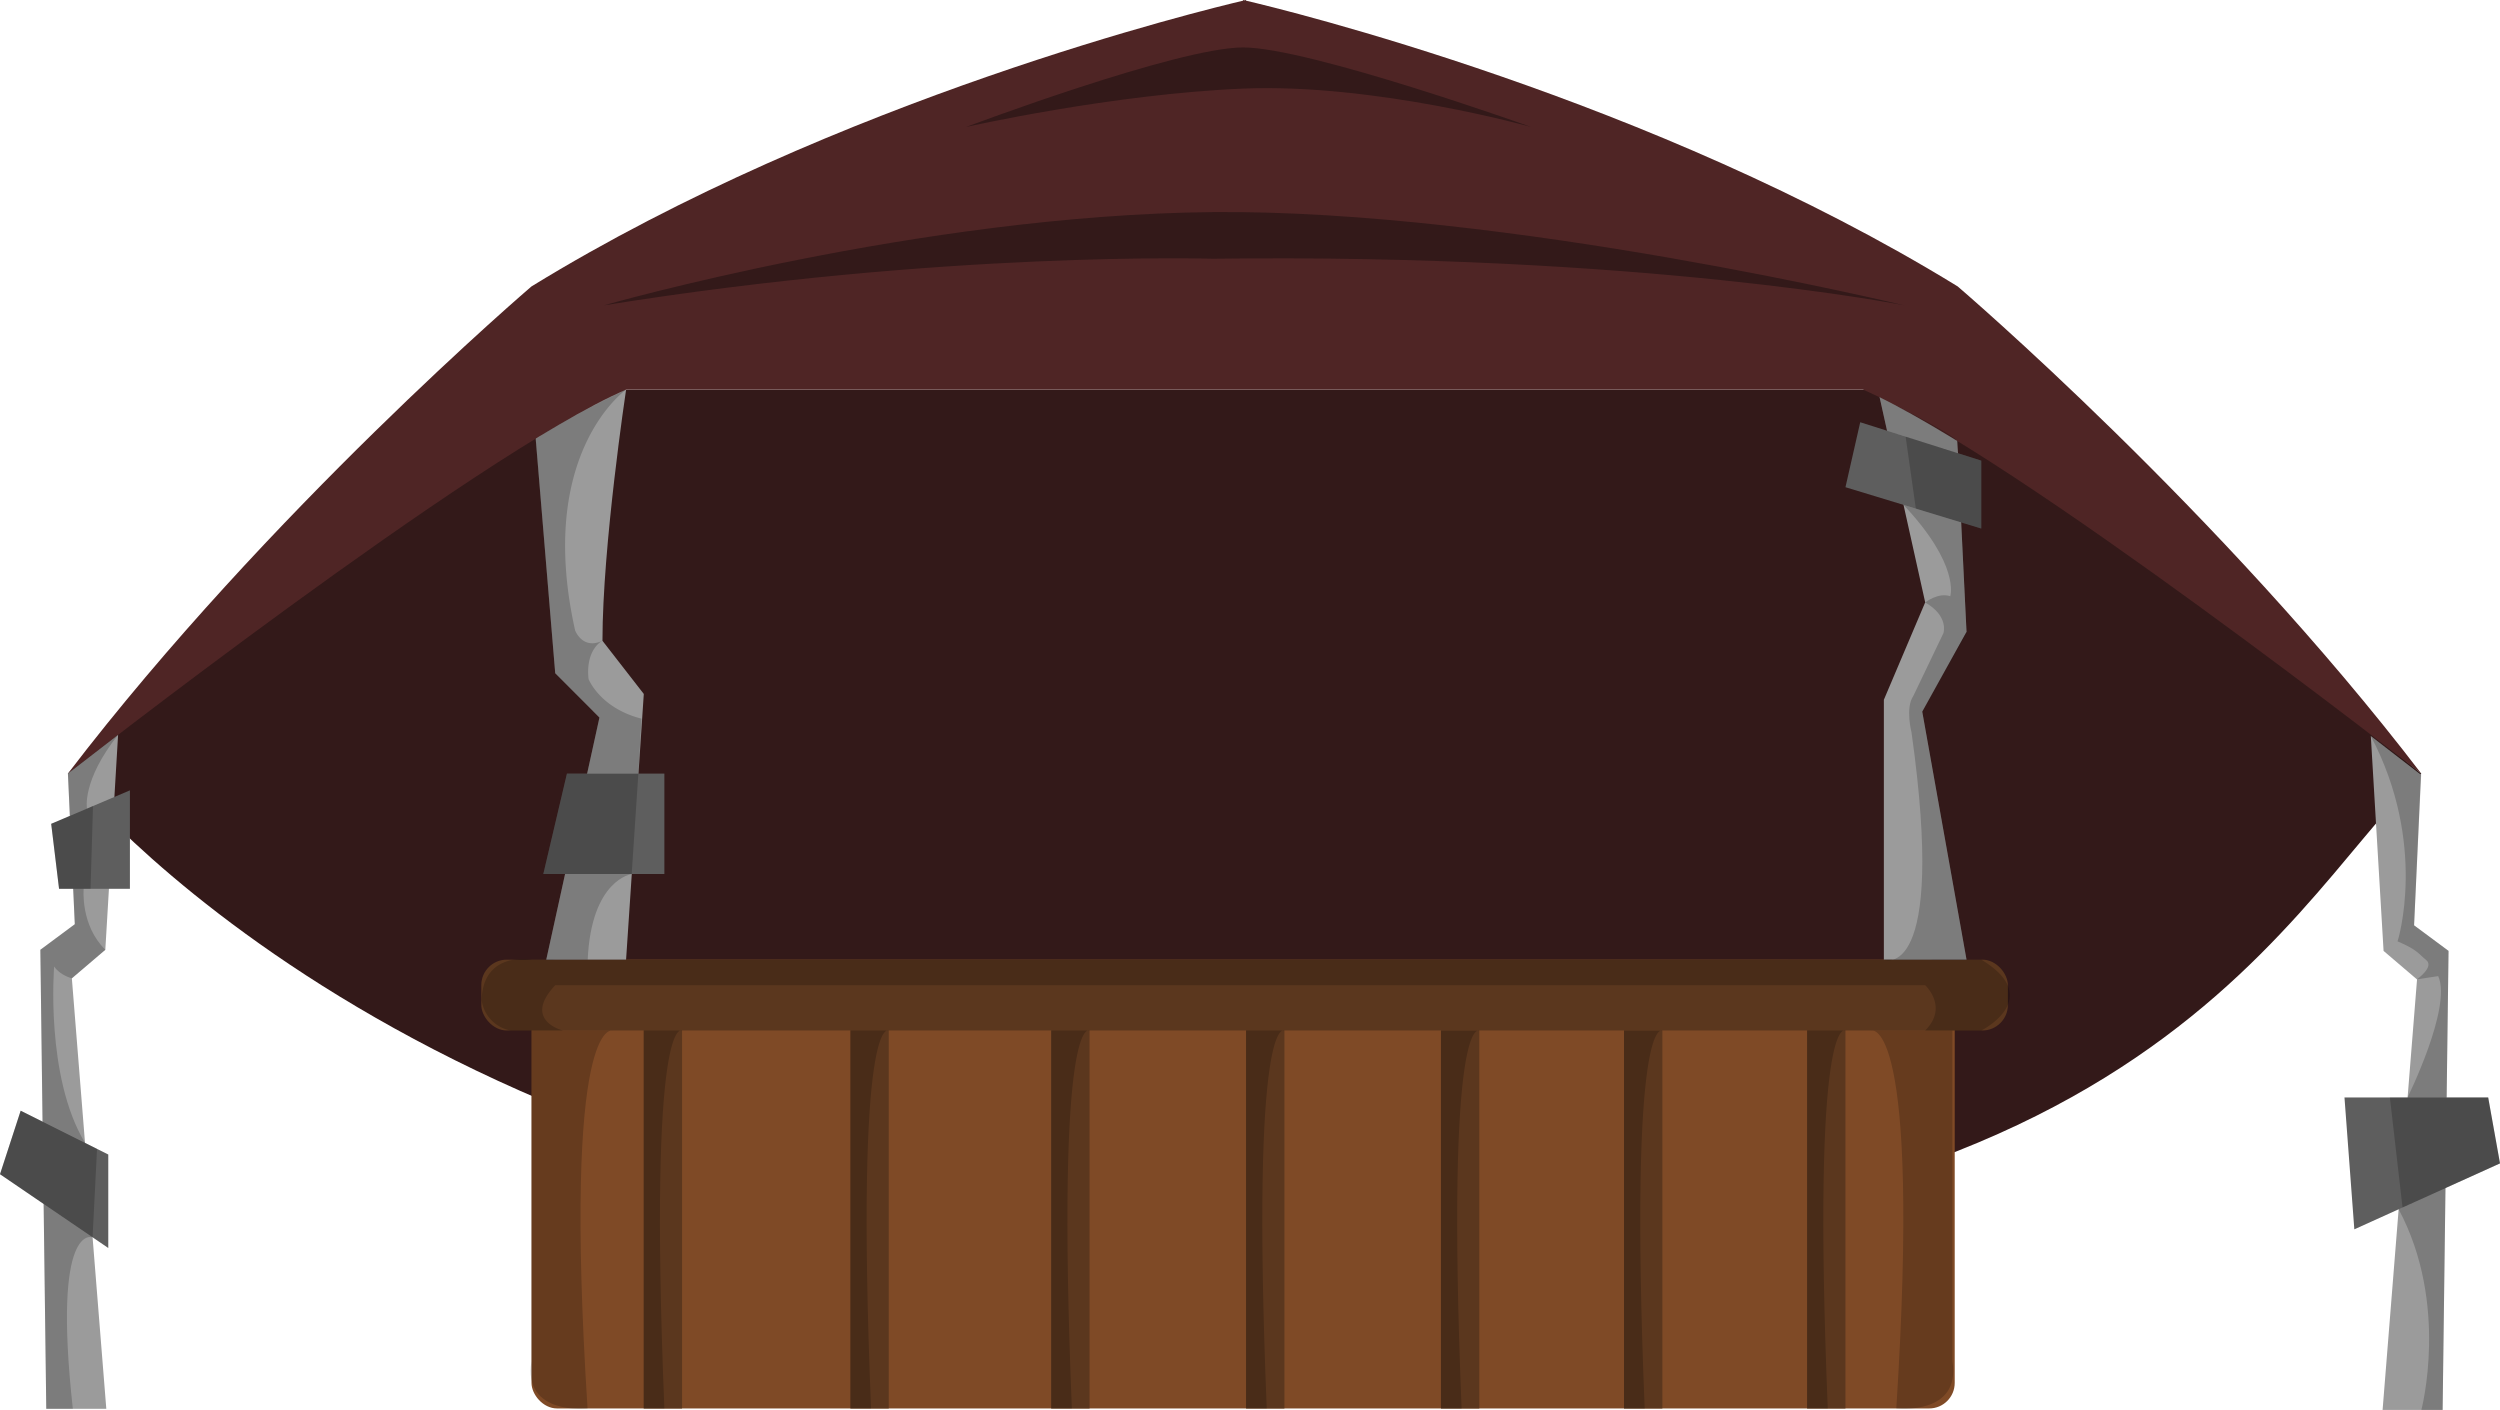 <svg id="Layer_1" data-name="Layer 1" xmlns="http://www.w3.org/2000/svg" viewBox="0 0 1175.21 662.78"><defs><style>.cls-1{fill:#331919;}.cls-2{fill:#7f4a26;}.cls-3{fill:#5b371e;}.cls-4{fill:#9b9b9b;}.cls-5{fill:#5e5e5e;}.cls-6{fill:#4f2525;}.cls-7{fill:#844747;}.cls-8{opacity:0.2;}</style></defs><title>Market place level 1</title><path class="cls-1" d="M420.92,582.89S582.4,788.32,958.1,804.51c430.25,18.55,500.61-154.3,569.09-221.62,0,0-165.64-140.19-255.4-180.45H683.26S583.33,424.19,420.92,582.89Z" transform="translate(-389 -219.22)"/><rect class="cls-2" x="249.85" y="451.11" width="669.03" height="210.98" rx="12" ry="12"/><rect class="cls-3" x="226.25" y="451.11" width="717.62" height="33.31" rx="12" ry="12"/><rect class="cls-3" x="302.59" y="476.1" width="18.04" height="186"/><rect class="cls-3" x="399.75" y="476.1" width="18.04" height="186"/><rect class="cls-3" x="494.14" y="476.1" width="18.04" height="186"/><rect class="cls-3" x="585.75" y="476.1" width="18.04" height="186"/><rect class="cls-3" x="677.36" y="476.1" width="18.04" height="186"/><rect class="cls-3" x="763.42" y="476.1" width="18.04" height="186"/><rect class="cls-3" x="849.48" y="476.1" width="18.04" height="186"/><path class="cls-4" d="M645.79,670.33l25-113.81L650,535.69l-11.1-133.25h44.41s-11.1,73.57-11.1,118l19.43,25-8.33,124.92" transform="translate(-389 -219.22)"/><polygon class="cls-4" points="885.57 451.11 885.57 328.96 905 283.16 882.79 183.22 918.88 183.22 924.43 297.04 903.61 334.52 924.43 451.11 885.57 451.11"/><polygon class="cls-5" points="266.5 363.67 255.4 410.86 312.31 410.86 312.31 363.67 266.5 363.67"/><polygon class="cls-5" points="874.46 198.49 867.52 229.03 931.37 248.46 931.37 216.53 874.46 198.49"/><path class="cls-6" d="M1309.27,353.86c-143.71-88.33-317.44-130.32-334.52-134.32v-.32l-.69.16-.7-.16v.32c-17.07,4-190.81,46-334.51,134.32,0,0-123.54,105.49-217.93,229,0,0,191.55-149.91,262.34-180.45h581.59c70.79,30.54,262.34,180.45,262.34,180.45C1432.8,459.35,1309.27,353.86,1309.27,353.86Z" transform="translate(-389 -219.22)"/><path class="cls-7" d="M537.52,278.91" transform="translate(-389 -219.22)"/><polygon class="cls-4" points="31.93 363.67 55.51 345.46 49.51 446.49 33.78 459.9 49.97 662.25 21.75 662.25 18.97 446.49 35.16 434.46 31.93 363.67"/><polygon class="cls-4" points="1138.06 364.19 1114.48 345.99 1120.48 447.01 1136.21 460.43 1120.02 662.78 1148.24 662.78 1151.02 447.01 1134.82 434.98 1138.06 364.19"/><polygon class="cls-5" points="27.76 417.8 24.06 387.26 61.07 371.53 61.07 417.8 27.76 417.8"/><polygon class="cls-5" points="0 551.98 50.9 586.67 50.9 542.72 9.72 522.13 0 551.98"/><polygon class="cls-5" points="1102.1 515.89 1106.73 577.89 1175.21 546.89 1169.65 515.89 1102.1 515.89"/><path class="cls-8" d="M640.77,425.49a380,380,0,0,1,42.49-23.05s-42.49,29.85-23.91,113.11c0,0,3.44,9.27,12.81,4.88,0,0-8,3.93-6.49,18,0,0,5.33,13.65,24.9,18.62l-1.48,25.8H665l5.79-26.37L650,535.69Z" transform="translate(-389 -219.22)"/><path class="cls-8" d="M686,630.08s-19,2.43-20.73,40.25H645.79l8.83-40.25Z" transform="translate(-389 -219.22)"/><polygon class="cls-8" points="300.09 363.67 296.95 410.86 255.4 410.86 266.5 363.67 300.09 363.67"/><path class="cls-8" d="M1272.59,406s33.56,16.39,36.47,20.52v5.64l-33-10.46Z" transform="translate(-389 -219.22)"/><polygon class="cls-8" points="895.8 205.26 900.6 239.09 931.37 248.46 931.37 216.53 895.8 205.26"/><path class="cls-8" d="M1283.82,456.56l27.1,8.24,2.51,52-20.82,37,20.82,116.59h-38.86s29.67,11.43,13-106.89c0,0-3-11.56.87-17.16l14.14-29.5s2.69-8-8.59-14.4c0,0,6.07-4.86,11.8-2.95C1305.8,499.43,1310.59,485,1283.82,456.56Z" transform="translate(-389 -219.22)"/><path class="cls-8" d="M653.65,703.65S634.37,699,650,682.36H1294s11.11,10.18,0,21.29h26.37s30.17-15.1,0-33.32H638.85s-22.61-4.28-23.45,18.86a16.82,16.82,0,0,0,13.73,14.46Z" transform="translate(-389 -219.22)"/><path class="cls-8" d="M677,703.65s-23.6-7.64-11.8,177.67c0,0-30.54,3.47-26.37-22.21V703.65Z" transform="translate(-389 -219.22)"/><path class="cls-8" d="M1268.63,703.65s23.59-7.64,11.79,177.67c0,0,30.54,3.47,26.38-22.21V703.65Z" transform="translate(-389 -219.22)"/><path class="cls-8" d="M709.64,703.65s-16-10.41-8.33,177.67h-9.72V703.65Z" transform="translate(-389 -219.22)"/><path class="cls-8" d="M806.8,703.65s-16-10.41-8.33,177.67h-9.72V703.65Z" transform="translate(-389 -219.22)"/><path class="cls-8" d="M901.19,703.65s-16-10.41-8.33,177.67h-9.72V703.65Z" transform="translate(-389 -219.22)"/><path class="cls-8" d="M992.8,703.65s-16-10.41-8.33,177.67h-9.72V703.65Z" transform="translate(-389 -219.22)"/><path class="cls-8" d="M1084.41,703.76s-16-10.41-8.33,177.66h-9.72V703.76Z" transform="translate(-389 -219.22)"/><path class="cls-8" d="M1170.47,703.76s-16-10.41-8.33,177.66h-9.72V703.76Z" transform="translate(-389 -219.22)"/><path class="cls-8" d="M1256.52,703.65s-16-10.41-8.32,177.67h-9.72V703.65Z" transform="translate(-389 -219.22)"/><path class="cls-8" d="M921.55,242.07" transform="translate(-389 -219.22)"/><path d="M759.52,323.08" transform="translate(-389 -219.22)"/><path d="M1527.19,582.89" transform="translate(-389 -219.22)"/><path class="cls-8" d="M429.89,599.33s-2.52-13.06,14.62-34.65l-23.59,18.21.91,19.87Z" transform="translate(-389 -219.22)"/><polygon class="cls-8" points="43.72 378.91 42.57 417.8 27.76 417.8 24.06 387.26 43.72 378.91"/><path class="cls-8" d="M423.4,637h4.93s-1.62,17.12,10.18,28.69l-15.73,13.42s-5.56-1.39-8.33-5.56c0,0-4.28,51.77,14.52,82.91l-20-10-1-80.79,16.19-12Z" transform="translate(-389 -219.22)"/><polygon class="cls-8" points="45.62 540.09 43.52 581.64 0 551.98 9.72 522.13 45.62 540.09"/><path class="cls-8" d="M432.52,800.87s-19-7.61-9.28,80.6H410.75l-1.24-96.29Z" transform="translate(-389 -219.22)"/><path class="cls-8" d="M1503.48,565.21l23.71,17.68-3.37,71.31,16.2,12-.89,68.88h-18.36s21-42.39,14.4-57l-10,1.51s8.23-5.85,4.41-9-4.16-4.86-13.53-8.85C1516.09,661.83,1530.43,616.24,1503.48,565.21Z" transform="translate(-389 -219.22)"/><polygon class="cls-8" points="1123.44 515.89 1129.39 567.63 1175.21 546.89 1169.65 515.89 1123.44 515.89"/><path class="cls-8" d="M1516.56,787.68l22-10L1537.24,882h-10S1540.47,832.32,1516.56,787.68Z" transform="translate(-389 -219.22)"/><path class="cls-1" d="M672.8,362.78s148.36-42.57,286.39-43.86,325.08,43.86,325.08,43.86-122.55-24.51-325.08-21.93C959.19,340.85,832.77,337,672.8,362.78Z" transform="translate(-389 -219.22)"/><path class="cls-1" d="M843.09,278.93s99.33-37.41,130.29-37.41,135.45,37.41,135.45,37.41-73.53-20.64-135.45-18.06S843.09,278.93,843.09,278.93Z" transform="translate(-389 -219.22)"/><path class="cls-1" d="M477-61" transform="translate(-389 -219.22)"/></svg>